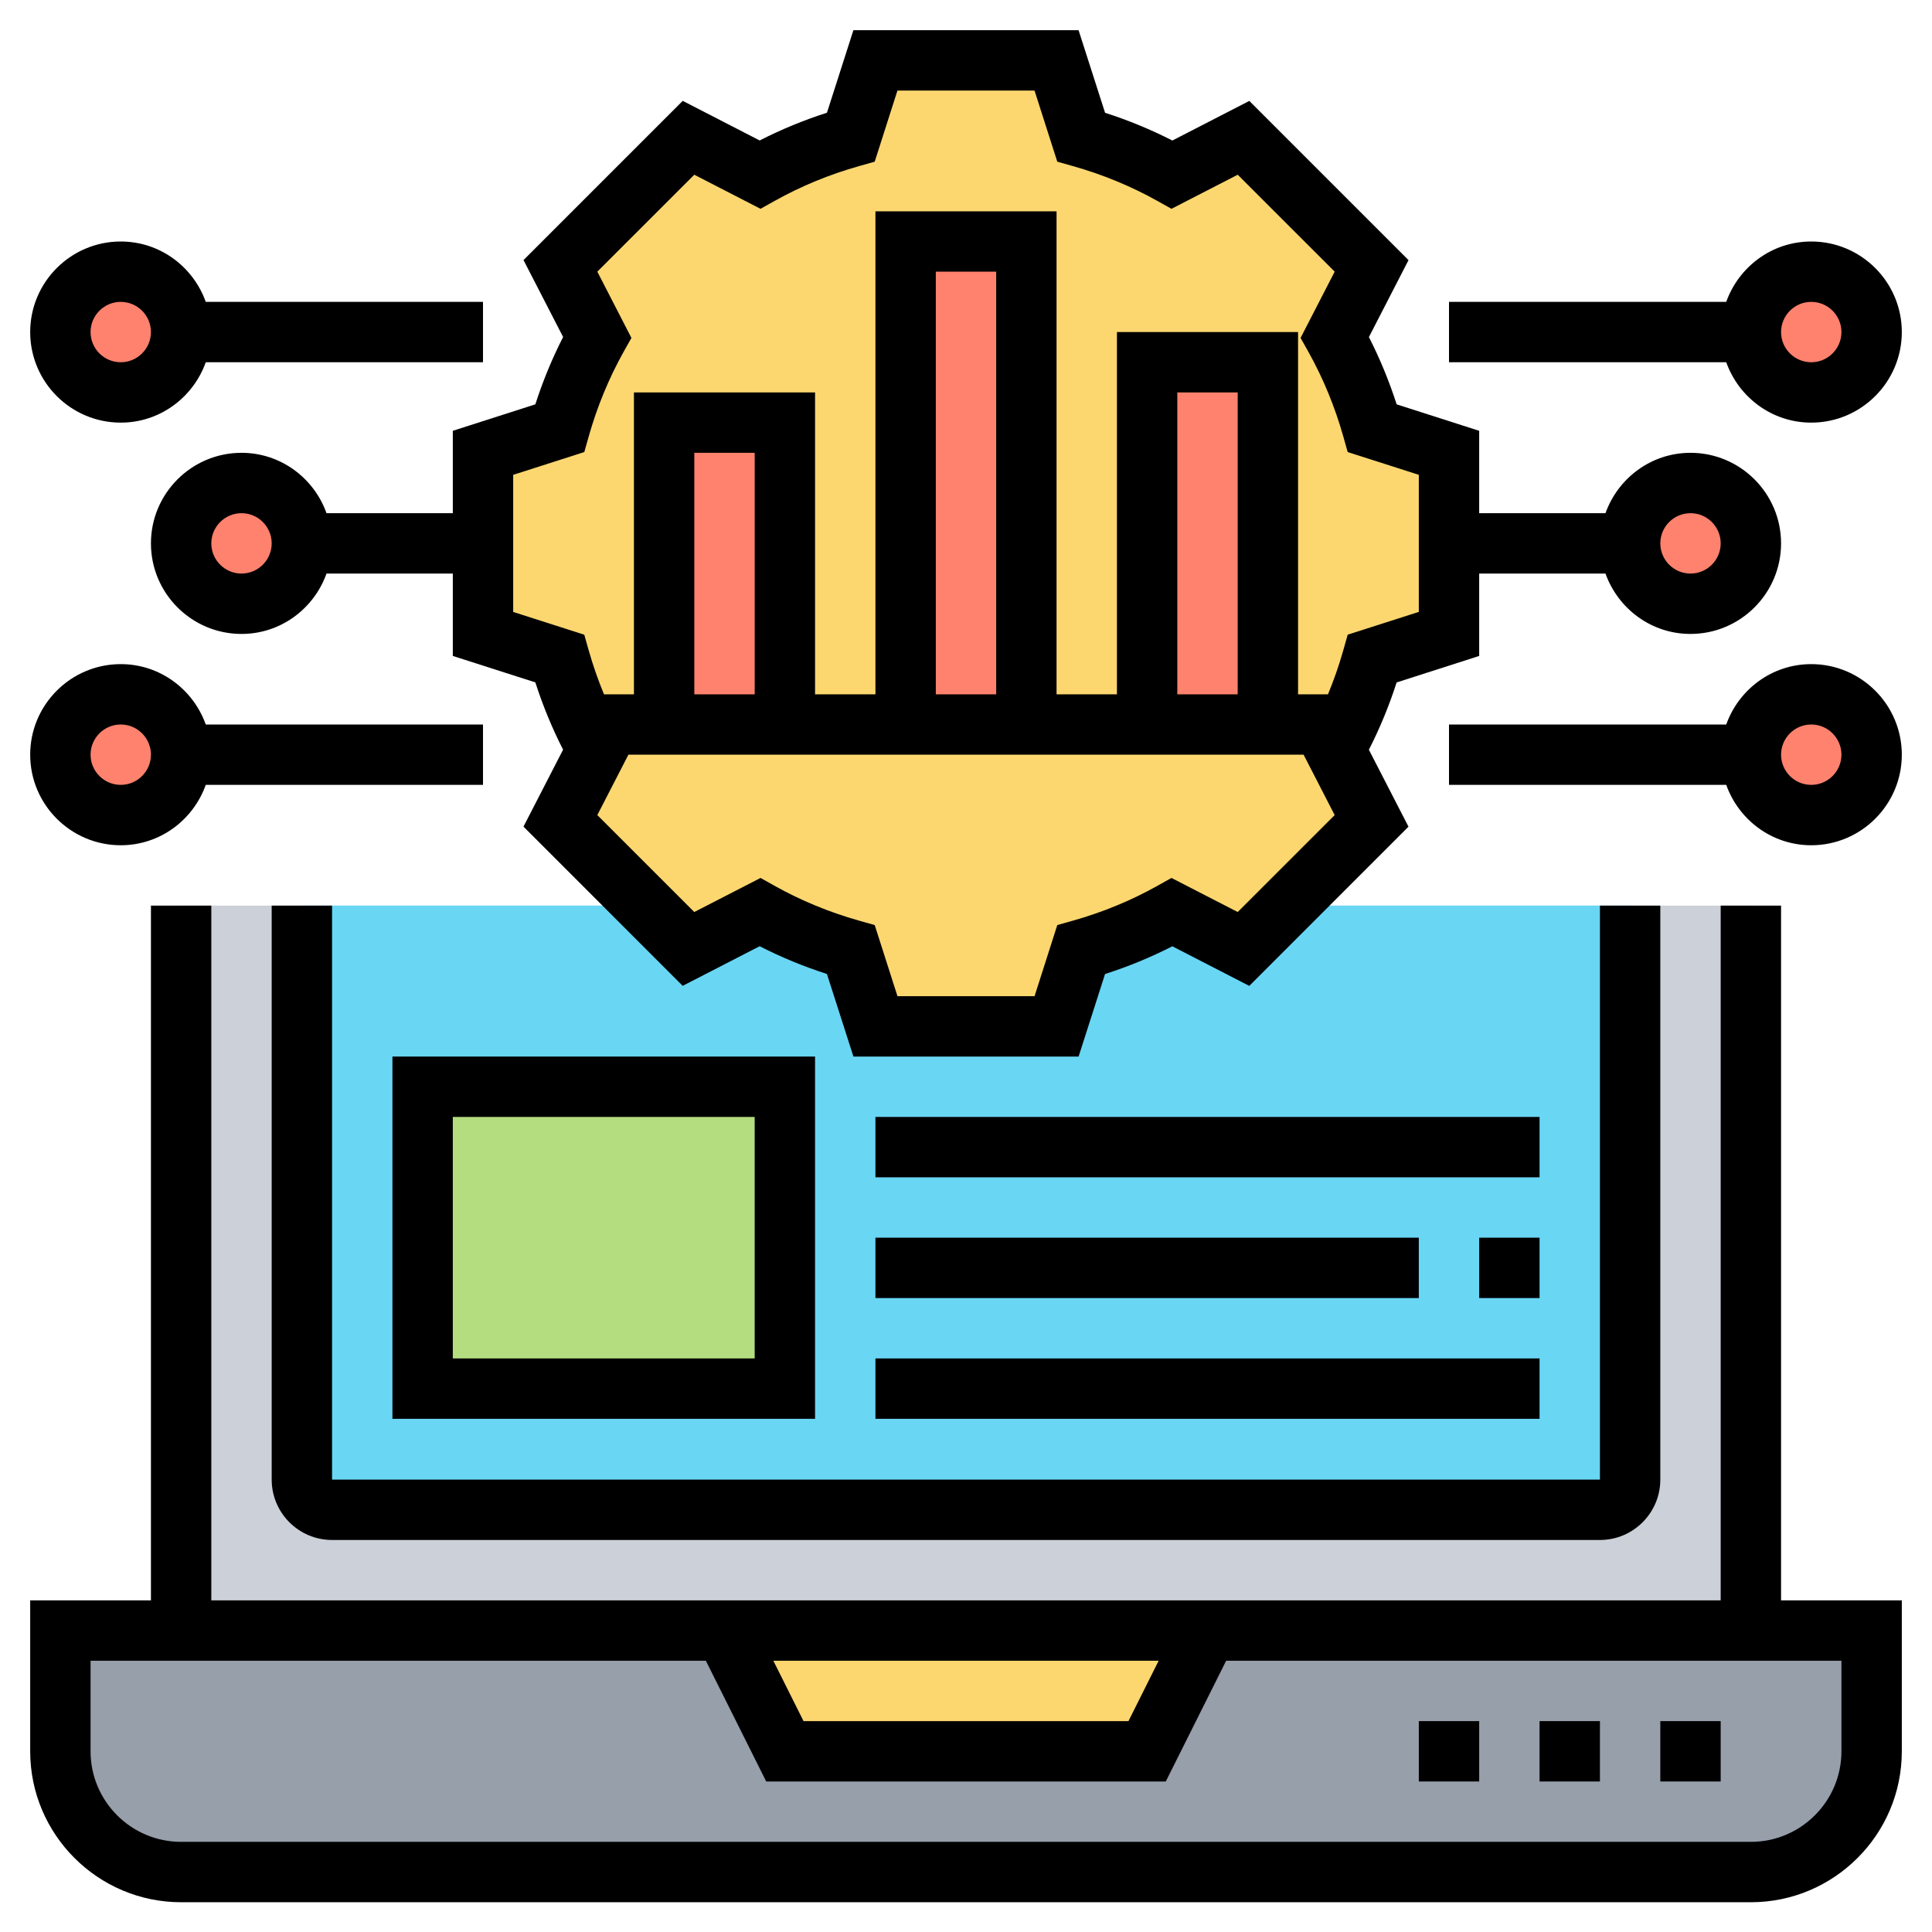 <svg id="Layer_5" enable-background="new 0 0 64 64" height="512" viewBox="0 0 64 64" width="512" xmlns="http://www.w3.org/2000/svg"><g><g><g><path d="m62 54.01v4c0 2.21-1.79 4-4 4h-52c-2.21 0-4-1.79-4-4v-4h4 18l2 4h12l2-4h18z" fill="#969faa"/></g><g><path d="m6 30v24h18 16 18v-24z" fill="#ccd1d9"/></g><g><path d="m40 54.01-2 4h-12l-2-4z" fill="#fcd770"/></g><g><path d="m10 30v19.01c0 .56.45 1 1 1h42c.55 0 1-.44 1-1v-19.01z" fill="#69d6f4"/></g><g><path d="m14 36h12v10h-12z" fill="#b4dd7f"/></g><g><path d="m45.46 14.19c-.3-1.06-.72-2.07-1.24-3.02l1.22-2.36-4.25-4.25-2.36 1.22c-.95-.52-1.96-.94-3.02-1.24l-.81-2.54h-6l-.81 2.54c-1.06.3-2.07.72-3.02 1.24l-2.36-1.22-4.25 4.25 1.22 2.36c-.52.95-.94 1.96-1.24 3.02l-2.54.81v3 3l2.54.81c.21.76.49 1.49.82 2.19.13.28.27.56.42.83l-.16.31-1.06 2.05 2.81 2.81 1.44 1.43 2.36-1.21c.95.52 1.96.94 3.02 1.24l.81 2.54h6l.81-2.54c1.06-.3 2.07-.72 3.02-1.24l2.36 1.21 1.44-1.43 2.81-2.81-1.06-2.05-.16-.31c.15-.27.29-.55.42-.83.33-.7.61-1.43.82-2.19l2.54-.81v-3-3z" fill="#fcd770"/></g><g><circle cx="4" cy="11" fill="#ff826e" r="2"/></g><g><circle cx="8" cy="18" fill="#ff826e" r="2"/></g><g><circle cx="4" cy="25" fill="#ff826e" r="2"/></g><g><circle cx="60" cy="25" fill="#ff826e" r="2"/></g><g><circle cx="60" cy="11" fill="#ff826e" r="2"/></g><g><circle cx="56" cy="18" fill="#ff826e" r="2"/></g><g><path d="m38 12h4v12h-4z" fill="#ff826e"/></g><g><path d="m30 8h4v16h-4z" fill="#ff826e"/></g><g><path d="m22 14h4v10h-4z" fill="#ff826e"/></g></g><g><path d="m17.734 13.394-2.734.877v2.729h-4.184c-.414-1.161-1.514-2-2.816-2-1.654 0-3 1.346-3 3s1.346 3 3 3c1.302 0 2.402-.839 2.816-2h4.184v2.729l2.734.876c.249.774.557 1.52.919 2.229l-1.312 2.549 5.274 5.274 2.549-1.312c.71.363 1.456.67 2.229.919l.878 2.736h7.459l.876-2.734c.773-.249 1.52-.556 2.229-.919l2.549 1.312 5.274-5.274-1.312-2.549c.362-.709.67-1.455.919-2.229l2.735-.878v-2.729h4.184c.414 1.161 1.514 2 2.816 2 1.654 0 3-1.346 3-3s-1.346-3-3-3c-1.302 0-2.402.839-2.816 2h-4.184v-2.729l-2.734-.876c-.249-.774-.557-1.52-.919-2.229l1.312-2.549-5.274-5.274-2.549 1.312c-.711-.363-1.457-.671-2.229-.919l-.878-2.736h-7.459l-.876 2.734c-.772.248-1.519.556-2.229.919l-2.549-1.312-5.274 5.274 1.312 2.549c-.363.71-.671 1.456-.92 2.23zm-9.734 5.606c-.552 0-1-.449-1-1s.448-1 1-1 1 .449 1 1-.448 1-1 1zm48-2c.552 0 1 .449 1 1s-.448 1-1 1-1-.449-1-1 .448-1 1-1zm-14.999 13.212-2.195-1.129-.468.262c-.868.486-1.809.875-2.797 1.153l-.517.146-.753 2.356h-4.541l-.754-2.356-.517-.146c-.988-.279-1.929-.667-2.797-1.153l-.468-.262-2.195 1.129-3.212-3.211 1.03-2.001h22.366l1.03 2.001zm-16.001-7.212h-2v-8h2zm8 0h-2v-14h2zm8 0h-2v-10h2zm-21.498-8.542c.28-.989.668-1.929 1.152-2.796l.263-.468-1.13-2.195 3.212-3.211 2.194 1.129.469-.262c.87-.487 1.811-.875 2.797-1.153l.517-.146.753-2.356h4.541l.754 2.356.517.146c.986.278 1.927.667 2.797 1.153l.469.262 2.194-1.129 3.212 3.211-1.13 2.195.263.468c.484.867.872 1.807 1.152 2.796l.146.517 2.356.754v4.541l-2.356.755-.146.517c-.142.5-.311.986-.507 1.458h-.991v-12h-6v12h-2v-16h-6v16h-2v-10h-6v10h-.992c-.195-.472-.365-.958-.507-1.458l-.146-.517-2.355-.754v-4.541l2.356-.755z"/><path d="m47 57.014h2v2h-2z"/><path d="m55 57.014h2v2h-2z"/><path d="m51 57.014h2v2h-2z"/><path d="m59 30h-2v23.014h-50v-23.014h-2v23.014h-4v5c0 2.757 2.243 5 5 5h52c2.757 0 5-2.243 5-5v-5h-4zm-20.618 25.014-1 2h-10.764l-1-2zm22.618 3c0 1.654-1.346 3-3 3h-52c-1.654 0-3-1.346-3-3v-3h20.382l2 4h13.236l2-4h20.382z"/><path d="m9 30v19.014c0 1.103.897 2 2 2h42c1.103 0 2-.897 2-2v-19.014h-2v19.014h-42v-19.014z"/><path d="m60 14c1.654 0 3-1.346 3-3s-1.346-3-3-3c-1.302 0-2.402.839-2.816 2h-9.184v2h9.184c.414 1.161 1.514 2 2.816 2zm0-4c.552 0 1 .449 1 1s-.448 1-1 1-1-.449-1-1 .448-1 1-1z"/><path d="m60 22c-1.302 0-2.402.839-2.816 2h-9.184v2h9.184c.414 1.161 1.514 2 2.816 2 1.654 0 3-1.346 3-3s-1.346-3-3-3zm0 4c-.552 0-1-.449-1-1s.448-1 1-1 1 .449 1 1-.448 1-1 1z"/><path d="m4 14c1.302 0 2.402-.839 2.816-2h9.184v-2h-9.184c-.414-1.161-1.514-2-2.816-2-1.654 0-3 1.346-3 3s1.346 3 3 3zm0-4c.552 0 1 .449 1 1s-.448 1-1 1-1-.449-1-1 .448-1 1-1z"/><path d="m4 28c1.302 0 2.402-.839 2.816-2h9.184v-2h-9.184c-.414-1.161-1.514-2-2.816-2-1.654 0-3 1.346-3 3s1.346 3 3 3zm0-4c.552 0 1 .449 1 1s-.448 1-1 1-1-.449-1-1 .448-1 1-1z"/><path d="m13 35v12h14v-12zm12 10h-10v-8h10z"/><path d="m29 37h22v2h-22z"/><path d="m49 41h2v2h-2z"/><path d="m29 41h18v2h-18z"/><path d="m29 45h22v2h-22z"/></g></g></svg>